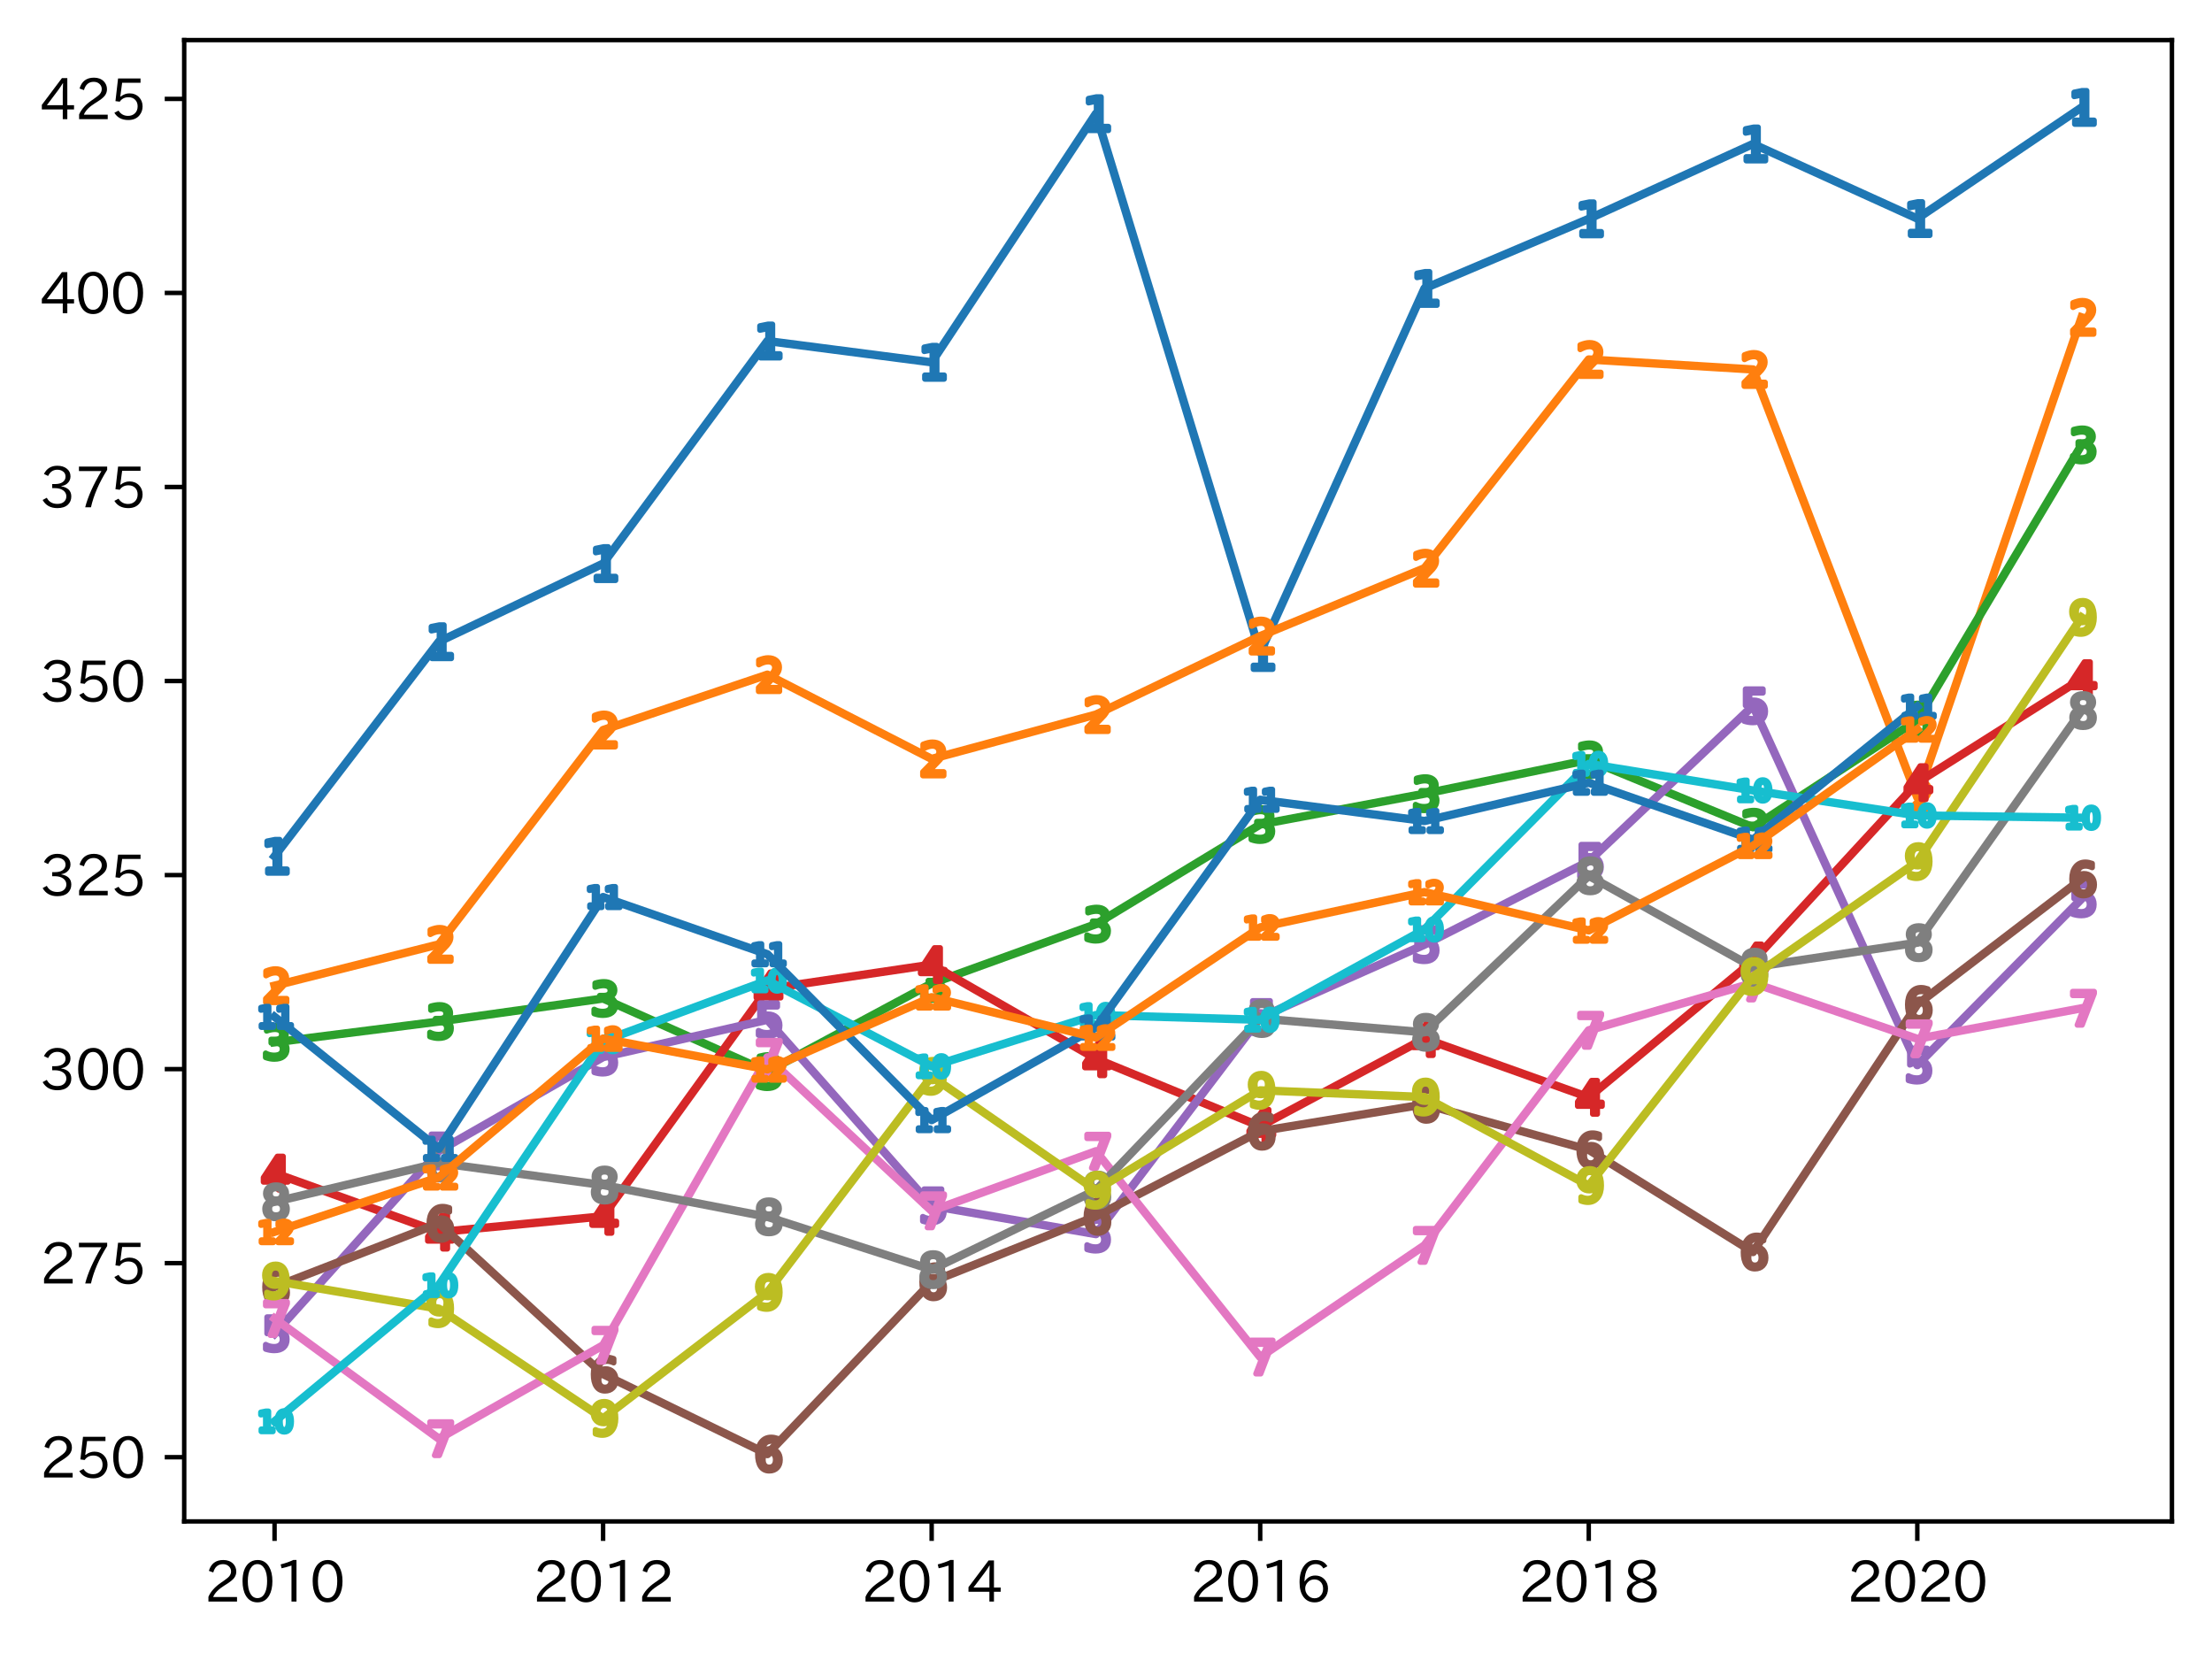 <?xml version="1.0" encoding="utf-8" standalone="no"?>
<!DOCTYPE svg PUBLIC "-//W3C//DTD SVG 1.1//EN"
  "http://www.w3.org/Graphics/SVG/1.1/DTD/svg11.dtd">
<svg xmlns:xlink="http://www.w3.org/1999/xlink" width="397.415pt" height="296.903pt" viewBox="0 0 397.415 296.903" xmlns="http://www.w3.org/2000/svg" version="1.1">
 <defs>
  <style type="text/css">*{stroke-linejoin: round; stroke-linecap: butt}</style>
 </defs>
 <g id="figure_1">
  <g id="patch_1">
   <path d="M 0 296.903 
L 397.415 296.903 
L 397.415 0 
L 0 0 
z
" style="fill: #ffffff"/>
  </g>
  <g id="axes_1">
   <g id="patch_2">
    <path d="M 33.095 273.312 
L 390.215 273.312 
L 390.215 7.2 
L 33.095 7.2 
z
" style="fill: #ffffff"/>
   </g>
   <g id="matplotlib.axis_1">
    <g id="xtick_1">
     <g id="line2d_1">
      <defs>
       <path id="m1f57b12d6d" d="M 0 0 
L 0 3.5 
" style="stroke: #000000; stroke-width: 0.8"/>
      </defs>
      <g>
       <use xlink:href="#m1f57b12d6d" x="49.328" y="273.312" style="stroke: #000000; stroke-width: 0.8"/>
      </g>
     </g>
     <g id="text_1">
      <!-- 2010 -->
      <g transform="translate(36.731 287.803)scale(0.1 -0.1)">
       <defs>
        <path id="IPAexGothic-32" d="M 3659 63 
L 447 63 
L 447 594 
Q 825 1475 1894 2203 
L 2072 2322 
Q 2619 2697 2791 2906 
Q 2988 3153 2988 3444 
Q 2988 3772 2756 4003 
Q 2500 4259 2084 4259 
Q 1250 4259 991 3328 
L 497 3506 
Q 853 4725 2116 4725 
Q 2806 4725 3216 4316 
Q 3575 3947 3575 3425 
Q 3575 3038 3344 2722 
Q 3131 2416 2366 1938 
L 2231 1856 
Q 1256 1253 978 569 
L 3659 569 
L 3659 63 
z
" transform="scale(0.016)"/>
        <path id="IPAexGothic-30" d="M 2038 4725 
Q 2881 4725 3334 3944 
Q 3694 3325 3694 2344 
Q 3694 1372 3334 741 
Q 2888 -31 2016 -31 
Q 1147 -31 700 741 
Q 341 1372 341 2350 
Q 341 3713 1000 4334 
Q 1419 4725 2038 4725 
z
M 2016 4266 
Q 1516 4266 1228 3759 
Q 934 3247 934 2344 
Q 934 1456 1222 947 
Q 1513 447 2016 447 
Q 2619 447 2909 1153 
Q 3100 1622 3100 2375 
Q 3100 3256 2806 3759 
Q 2509 4266 2016 4266 
z
" transform="scale(0.016)"/>
        <path id="IPAexGothic-31" d="M 2463 63 
L 1900 63 
L 1900 4103 
Q 1372 3922 788 3797 
L 684 4231 
Q 1519 4441 2106 4731 
L 2463 4731 
L 2463 63 
z
" transform="scale(0.016)"/>
       </defs>
       <use xlink:href="#IPAexGothic-32"/>
       <use xlink:href="#IPAexGothic-30" x="62.988"/>
       <use xlink:href="#IPAexGothic-31" x="125.977"/>
       <use xlink:href="#IPAexGothic-30" x="188.965"/>
      </g>
     </g>
    </g>
    <g id="xtick_2">
     <g id="line2d_2">
      <g>
       <use xlink:href="#m1f57b12d6d" x="108.356" y="273.312" style="stroke: #000000; stroke-width: 0.8"/>
      </g>
     </g>
     <g id="text_2">
      <!-- 2012 -->
      <g transform="translate(95.759 287.803)scale(0.1 -0.1)">
       <use xlink:href="#IPAexGothic-32"/>
       <use xlink:href="#IPAexGothic-30" x="62.988"/>
       <use xlink:href="#IPAexGothic-31" x="125.977"/>
       <use xlink:href="#IPAexGothic-32" x="188.965"/>
      </g>
     </g>
    </g>
    <g id="xtick_3">
     <g id="line2d_3">
      <g>
       <use xlink:href="#m1f57b12d6d" x="167.384" y="273.312" style="stroke: #000000; stroke-width: 0.8"/>
      </g>
     </g>
     <g id="text_3">
      <!-- 2014 -->
      <g transform="translate(154.787 287.803)scale(0.1 -0.1)">
       <defs>
        <path id="IPAexGothic-34" d="M 3813 1159 
L 3059 1159 
L 3059 63 
L 2547 63 
L 2547 1159 
L 197 1159 
L 197 1672 
L 2456 4678 
L 3059 4678 
L 3059 1634 
L 3813 1634 
L 3813 1159 
z
M 2578 4109 
L 2559 4109 
Q 2278 3656 2003 3284 
L 759 1634 
L 2547 1634 
L 2547 3144 
Q 2547 3481 2578 4109 
z
" transform="scale(0.016)"/>
       </defs>
       <use xlink:href="#IPAexGothic-32"/>
       <use xlink:href="#IPAexGothic-30" x="62.988"/>
       <use xlink:href="#IPAexGothic-31" x="125.977"/>
       <use xlink:href="#IPAexGothic-34" x="188.965"/>
      </g>
     </g>
    </g>
    <g id="xtick_4">
     <g id="line2d_4">
      <g>
       <use xlink:href="#m1f57b12d6d" x="226.412" y="273.312" style="stroke: #000000; stroke-width: 0.8"/>
      </g>
     </g>
     <g id="text_4">
      <!-- 2016 -->
      <g transform="translate(213.815 287.803)scale(0.1 -0.1)">
       <defs>
        <path id="IPAexGothic-36" d="M 1056 2328 
Q 1509 2981 2234 2981 
Q 2906 2981 3316 2513 
Q 3675 2106 3675 1522 
Q 3675 884 3272 434 
Q 2853 -31 2178 -31 
Q 1375 -31 922 581 
Q 481 1178 481 2228 
Q 481 3425 1013 4109 
Q 1494 4725 2272 4725 
Q 3191 4725 3609 4025 
L 3150 3775 
Q 2894 4266 2300 4266 
Q 1119 4266 1031 2328 
L 1056 2328 
z
M 2141 2547 
Q 1684 2547 1384 2206 
Q 1116 1900 1116 1541 
Q 1116 1156 1353 844 
Q 1672 428 2159 428 
Q 2669 428 2941 844 
Q 3125 1128 3125 1503 
Q 3125 1944 2881 2228 
Q 2600 2547 2141 2547 
z
" transform="scale(0.016)"/>
       </defs>
       <use xlink:href="#IPAexGothic-32"/>
       <use xlink:href="#IPAexGothic-30" x="62.988"/>
       <use xlink:href="#IPAexGothic-31" x="125.977"/>
       <use xlink:href="#IPAexGothic-36" x="188.965"/>
      </g>
     </g>
    </g>
    <g id="xtick_5">
     <g id="line2d_5">
      <g>
       <use xlink:href="#m1f57b12d6d" x="285.44" y="273.312" style="stroke: #000000; stroke-width: 0.8"/>
      </g>
     </g>
     <g id="text_5">
      <!-- 2018 -->
      <g transform="translate(272.844 287.803)scale(0.1 -0.1)">
       <defs>
        <path id="IPAexGothic-38" d="M 2541 2425 
Q 3700 2031 3700 1197 
Q 3700 541 3100 197 
Q 2663 -56 2016 -56 
Q 1366 -56 928 197 
Q 347 531 347 1178 
Q 347 1988 1409 2381 
L 1409 2400 
Q 481 2734 481 3509 
Q 481 4100 981 4456 
Q 1406 4756 2019 4756 
Q 2703 4756 3131 4403 
Q 3553 4069 3553 3566 
Q 3553 2706 2541 2444 
L 2541 2425 
z
M 2022 2625 
Q 2997 2856 2997 3528 
Q 2997 3916 2675 4150 
Q 2413 4347 2016 4347 
Q 1606 4347 1331 4128 
Q 1050 3897 1050 3522 
Q 1050 3150 1350 2925 
Q 1494 2809 1722 2722 
Q 1984 2616 2022 2625 
z
M 1978 2209 
Q 922 1931 922 1216 
Q 922 775 1313 556 
Q 1606 391 2009 391 
Q 2575 391 2881 697 
Q 3106 922 3106 1250 
Q 3106 1594 2794 1850 
Q 2609 1994 2350 2100 
Q 2047 2222 1978 2209 
z
" transform="scale(0.016)"/>
       </defs>
       <use xlink:href="#IPAexGothic-32"/>
       <use xlink:href="#IPAexGothic-30" x="62.988"/>
       <use xlink:href="#IPAexGothic-31" x="125.977"/>
       <use xlink:href="#IPAexGothic-38" x="188.965"/>
      </g>
     </g>
    </g>
    <g id="xtick_6">
     <g id="line2d_6">
      <g>
       <use xlink:href="#m1f57b12d6d" x="344.469" y="273.312" style="stroke: #000000; stroke-width: 0.8"/>
      </g>
     </g>
     <g id="text_6">
      <!-- 2020 -->
      <g transform="translate(331.872 287.803)scale(0.1 -0.1)">
       <use xlink:href="#IPAexGothic-32"/>
       <use xlink:href="#IPAexGothic-30" x="62.988"/>
       <use xlink:href="#IPAexGothic-32" x="125.977"/>
       <use xlink:href="#IPAexGothic-30" x="188.965"/>
      </g>
     </g>
    </g>
   </g>
   <g id="matplotlib.axis_2">
    <g id="ytick_1">
     <g id="line2d_7">
      <defs>
       <path id="md7efe5fd3a" d="M 0 0 
L -3.5 0 
" style="stroke: #000000; stroke-width: 0.8"/>
      </defs>
      <g>
       <use xlink:href="#md7efe5fd3a" x="33.095" y="261.774" style="stroke: #000000; stroke-width: 0.8"/>
      </g>
     </g>
     <g id="text_7">
      <!-- 250 -->
      <g transform="translate(7.2 265.519)scale(0.1 -0.1)">
       <defs>
        <path id="IPAexGothic-35" d="M 1178 2603 
Q 1634 2963 2172 2963 
Q 2816 2963 3241 2528 
Q 3638 2113 3638 1497 
Q 3638 938 3297 513 
Q 2869 -31 2031 -31 
Q 959 -31 469 784 
L 938 1028 
Q 1309 434 2013 434 
Q 2466 434 2769 716 
Q 3081 1013 3081 1503 
Q 3081 1966 2806 2241 
Q 2519 2528 2056 2528 
Q 1406 2528 1072 2028 
L 591 2091 
L 884 4634 
L 3406 4634 
L 3406 4153 
L 1341 4153 
L 1134 2603 
L 1178 2603 
z
" transform="scale(0.016)"/>
       </defs>
       <use xlink:href="#IPAexGothic-32"/>
       <use xlink:href="#IPAexGothic-35" x="62.988"/>
       <use xlink:href="#IPAexGothic-30" x="125.977"/>
      </g>
     </g>
    </g>
    <g id="ytick_2">
     <g id="line2d_8">
      <g>
       <use xlink:href="#md7efe5fd3a" x="33.095" y="226.916" style="stroke: #000000; stroke-width: 0.8"/>
      </g>
     </g>
     <g id="text_8">
      <!-- 275 -->
      <g transform="translate(7.2 230.661)scale(0.1 -0.1)">
       <defs>
        <path id="IPAexGothic-37" d="M 3597 4263 
Q 2238 2106 1778 63 
L 1131 63 
Q 1581 1834 2950 4128 
L 428 4128 
L 428 4634 
L 3597 4634 
L 3597 4263 
z
" transform="scale(0.016)"/>
       </defs>
       <use xlink:href="#IPAexGothic-32"/>
       <use xlink:href="#IPAexGothic-37" x="62.988"/>
       <use xlink:href="#IPAexGothic-35" x="125.977"/>
      </g>
     </g>
    </g>
    <g id="ytick_3">
     <g id="line2d_9">
      <g>
       <use xlink:href="#md7efe5fd3a" x="33.095" y="192.057" style="stroke: #000000; stroke-width: 0.8"/>
      </g>
     </g>
     <g id="text_9">
      <!-- 300 -->
      <g transform="translate(7.2 195.803)scale(0.1 -0.1)">
       <defs>
        <path id="IPAexGothic-33" d="M 2381 2419 
Q 3506 2216 3506 1278 
Q 3506 716 3128 356 
Q 2709 -31 1944 -31 
Q 797 -31 288 881 
L 756 1131 
Q 1109 441 1938 441 
Q 2425 441 2694 691 
Q 2950 928 2950 1291 
Q 2950 1719 2566 1978 
Q 2216 2213 1644 2213 
L 1363 2213 
L 1363 2669 
L 1656 2669 
Q 2231 2669 2534 2888 
Q 2859 3119 2859 3509 
Q 2859 3934 2494 4138 
Q 2259 4278 1931 4278 
Q 1238 4278 903 3578 
L 434 3803 
Q 897 4725 1938 4725 
Q 2597 4725 3006 4394 
Q 3416 4069 3416 3534 
Q 3416 3028 3019 2706 
Q 2763 2500 2381 2444 
L 2381 2419 
z
" transform="scale(0.016)"/>
       </defs>
       <use xlink:href="#IPAexGothic-33"/>
       <use xlink:href="#IPAexGothic-30" x="62.988"/>
       <use xlink:href="#IPAexGothic-30" x="125.977"/>
      </g>
     </g>
    </g>
    <g id="ytick_4">
     <g id="line2d_10">
      <g>
       <use xlink:href="#md7efe5fd3a" x="33.095" y="157.199" style="stroke: #000000; stroke-width: 0.8"/>
      </g>
     </g>
     <g id="text_10">
      <!-- 325 -->
      <g transform="translate(7.2 160.945)scale(0.1 -0.1)">
       <use xlink:href="#IPAexGothic-33"/>
       <use xlink:href="#IPAexGothic-32" x="62.988"/>
       <use xlink:href="#IPAexGothic-35" x="125.977"/>
      </g>
     </g>
    </g>
    <g id="ytick_5">
     <g id="line2d_11">
      <g>
       <use xlink:href="#md7efe5fd3a" x="33.095" y="122.341" style="stroke: #000000; stroke-width: 0.8"/>
      </g>
     </g>
     <g id="text_11">
      <!-- 350 -->
      <g transform="translate(7.2 126.086)scale(0.1 -0.1)">
       <use xlink:href="#IPAexGothic-33"/>
       <use xlink:href="#IPAexGothic-35" x="62.988"/>
       <use xlink:href="#IPAexGothic-30" x="125.977"/>
      </g>
     </g>
    </g>
    <g id="ytick_6">
     <g id="line2d_12">
      <g>
       <use xlink:href="#md7efe5fd3a" x="33.095" y="87.483" style="stroke: #000000; stroke-width: 0.8"/>
      </g>
     </g>
     <g id="text_12">
      <!-- 375 -->
      <g transform="translate(7.2 91.228)scale(0.1 -0.1)">
       <use xlink:href="#IPAexGothic-33"/>
       <use xlink:href="#IPAexGothic-37" x="62.988"/>
       <use xlink:href="#IPAexGothic-35" x="125.977"/>
      </g>
     </g>
    </g>
    <g id="ytick_7">
     <g id="line2d_13">
      <g>
       <use xlink:href="#md7efe5fd3a" x="33.095" y="52.625" style="stroke: #000000; stroke-width: 0.8"/>
      </g>
     </g>
     <g id="text_13">
      <!-- 400 -->
      <g transform="translate(7.2 56.37)scale(0.1 -0.1)">
       <use xlink:href="#IPAexGothic-34"/>
       <use xlink:href="#IPAexGothic-30" x="62.988"/>
       <use xlink:href="#IPAexGothic-30" x="125.977"/>
      </g>
     </g>
    </g>
    <g id="ytick_8">
     <g id="line2d_14">
      <g>
       <use xlink:href="#md7efe5fd3a" x="33.095" y="17.767" style="stroke: #000000; stroke-width: 0.8"/>
      </g>
     </g>
     <g id="text_14">
      <!-- 425 -->
      <g transform="translate(7.2 21.512)scale(0.1 -0.1)">
       <use xlink:href="#IPAexGothic-34"/>
       <use xlink:href="#IPAexGothic-32" x="62.988"/>
       <use xlink:href="#IPAexGothic-35" x="125.977"/>
      </g>
     </g>
    </g>
   </g>
   <g id="line2d_15">
    <path d="M 49.328 153.826 
L 78.842 115.28 
L 108.356 101.246 
L 137.87 61.261 
L 167.384 65.084 
L 196.898 20.42 
L 226.412 117.214 
L 255.926 51.815 
L 285.44 39.311 
L 314.954 25.863 
L 344.469 39.266 
L 373.983 19.296 
" clip-path="url(#p9fa47af8ca)" style="fill: none; stroke: #1f77b4; stroke-width: 1.5; stroke-linecap: square"/>
    <defs>
     <path id="ma69cc70242" d="M -1.217 2.317 
L 0.109 2.317 
L 0.109 -2.261 
L -1.334 -1.971 
L -1.334 -2.711 
L 0.101 -3 
L 0.912 -3 
L 0.912 2.317 
L 2.238 2.317 
L 2.238 3 
L -1.217 3 
L -1.217 2.317 
z
" style="stroke: #1f77b4"/>
    </defs>
    <g clip-path="url(#p9fa47af8ca)">
     <use xlink:href="#ma69cc70242" x="49.328" y="153.826" style="fill: #1f77b4; stroke: #1f77b4"/>
     <use xlink:href="#ma69cc70242" x="78.842" y="115.28" style="fill: #1f77b4; stroke: #1f77b4"/>
     <use xlink:href="#ma69cc70242" x="108.356" y="101.246" style="fill: #1f77b4; stroke: #1f77b4"/>
     <use xlink:href="#ma69cc70242" x="137.87" y="61.261" style="fill: #1f77b4; stroke: #1f77b4"/>
     <use xlink:href="#ma69cc70242" x="167.384" y="65.084" style="fill: #1f77b4; stroke: #1f77b4"/>
     <use xlink:href="#ma69cc70242" x="196.898" y="20.42" style="fill: #1f77b4; stroke: #1f77b4"/>
     <use xlink:href="#ma69cc70242" x="226.412" y="117.214" style="fill: #1f77b4; stroke: #1f77b4"/>
     <use xlink:href="#ma69cc70242" x="255.926" y="51.815" style="fill: #1f77b4; stroke: #1f77b4"/>
     <use xlink:href="#ma69cc70242" x="285.44" y="39.311" style="fill: #1f77b4; stroke: #1f77b4"/>
     <use xlink:href="#ma69cc70242" x="314.954" y="25.863" style="fill: #1f77b4; stroke: #1f77b4"/>
     <use xlink:href="#ma69cc70242" x="344.469" y="39.266" style="fill: #1f77b4; stroke: #1f77b4"/>
     <use xlink:href="#ma69cc70242" x="373.983" y="19.296" style="fill: #1f77b4; stroke: #1f77b4"/>
    </g>
   </g>
   <g id="line2d_16">
    <path d="M 49.328 177.068 
L 78.842 169.649 
L 108.356 131.14 
L 137.87 121.196 
L 167.384 136.334 
L 196.898 128.367 
L 226.412 114.264 
L 255.926 102.074 
L 285.44 64.576 
L 314.954 66.369 
L 344.469 143.256 
L 373.983 57.007 
" clip-path="url(#p9fa47af8ca)" style="fill: none; stroke: #ff7f0e; stroke-width: 1.5; stroke-linecap: square"/>
    <defs>
     <path id="ma09805a028" d="M -0.616 2.329 
L 2.167 2.329 
L 2.167 3 
L -1.575 3 
L -1.575 2.329 
Q -1.121 1.859 -0.338 1.069 
Q 0.447 0.277 0.647 0.047 
Q 1.03 -0.383 1.182 -0.681 
Q 1.335 -0.979 1.335 -1.267 
Q 1.335 -1.737 1.005 -2.032 
Q 0.675 -2.329 0.146 -2.329 
Q -0.229 -2.329 -0.646 -2.199 
Q -1.062 -2.069 -1.535 -1.804 
L -1.535 -2.61 
Q -1.054 -2.803 -0.636 -2.901 
Q -0.217 -3 0.131 -3 
Q 1.047 -3 1.591 -2.541 
Q 2.135 -2.084 2.135 -1.319 
Q 2.135 -0.955 1.999 -0.629 
Q 1.864 -0.304 1.504 0.138 
Q 1.405 0.253 0.876 0.8 
Q 0.348 1.347 -0.616 2.329 
z
" style="stroke: #ff7f0e"/>
    </defs>
    <g clip-path="url(#p9fa47af8ca)">
     <use xlink:href="#ma09805a028" x="49.328" y="177.068" style="fill: #ff7f0e; stroke: #ff7f0e"/>
     <use xlink:href="#ma09805a028" x="78.842" y="169.649" style="fill: #ff7f0e; stroke: #ff7f0e"/>
     <use xlink:href="#ma09805a028" x="108.356" y="131.14" style="fill: #ff7f0e; stroke: #ff7f0e"/>
     <use xlink:href="#ma09805a028" x="137.87" y="121.196" style="fill: #ff7f0e; stroke: #ff7f0e"/>
     <use xlink:href="#ma09805a028" x="167.384" y="136.334" style="fill: #ff7f0e; stroke: #ff7f0e"/>
     <use xlink:href="#ma09805a028" x="196.898" y="128.367" style="fill: #ff7f0e; stroke: #ff7f0e"/>
     <use xlink:href="#ma09805a028" x="226.412" y="114.264" style="fill: #ff7f0e; stroke: #ff7f0e"/>
     <use xlink:href="#ma09805a028" x="255.926" y="102.074" style="fill: #ff7f0e; stroke: #ff7f0e"/>
     <use xlink:href="#ma09805a028" x="285.44" y="64.576" style="fill: #ff7f0e; stroke: #ff7f0e"/>
     <use xlink:href="#ma09805a028" x="314.954" y="66.369" style="fill: #ff7f0e; stroke: #ff7f0e"/>
     <use xlink:href="#ma09805a028" x="344.469" y="143.256" style="fill: #ff7f0e; stroke: #ff7f0e"/>
     <use xlink:href="#ma09805a028" x="373.983" y="57.007" style="fill: #ff7f0e; stroke: #ff7f0e"/>
    </g>
   </g>
   <g id="line2d_17">
    <path d="M 49.328 187.245 
L 78.842 183.512 
L 108.356 179.374 
L 137.87 192.507 
L 167.384 176.675 
L 196.898 166.015 
L 226.412 148.114 
L 255.926 142.581 
L 285.44 136.509 
L 314.954 148.608 
L 344.469 129.358 
L 373.983 79.927 
" clip-path="url(#p9fa47af8ca)" style="fill: none; stroke: #2ca02c; stroke-width: 1.5; stroke-linecap: square"/>
    <defs>
     <path id="mab85d9e529" d="M 1.013 -0.231 
Q 1.575 -0.111 1.889 0.27 
Q 2.206 0.649 2.206 1.207 
Q 2.206 2.062 1.617 2.532 
Q 1.028 3 -0.056 3 
Q -0.42 3 -0.805 2.928 
Q -1.19 2.856 -1.601 2.712 
L -1.601 1.958 
Q -1.276 2.147 -0.889 2.244 
Q -0.501 2.341 -0.079 2.341 
Q 0.656 2.341 1.042 2.051 
Q 1.427 1.761 1.427 1.207 
Q 1.427 0.695 1.069 0.407 
Q 0.711 0.118 0.073 0.118 
L -0.602 0.118 
L -0.602 -0.525 
L 0.103 -0.525 
Q 0.68 -0.525 0.986 -0.755 
Q 1.292 -0.986 1.292 -1.42 
Q 1.292 -1.865 0.976 -2.103 
Q 0.661 -2.342 0.073 -2.342 
Q -0.25 -2.342 -0.618 -2.271 
Q -0.986 -2.202 -1.427 -2.056 
L -1.427 -2.752 
Q -0.981 -2.876 -0.592 -2.938 
Q -0.203 -3 0.142 -3 
Q 1.033 -3 1.551 -2.595 
Q 2.07 -2.191 2.07 -1.502 
Q 2.07 -1.021 1.795 -0.69 
Q 1.52 -0.359 1.013 -0.231 
z
" style="stroke: #2ca02c"/>
    </defs>
    <g clip-path="url(#p9fa47af8ca)">
     <use xlink:href="#mab85d9e529" x="49.328" y="187.245" style="fill: #2ca02c; stroke: #2ca02c"/>
     <use xlink:href="#mab85d9e529" x="78.842" y="183.512" style="fill: #2ca02c; stroke: #2ca02c"/>
     <use xlink:href="#mab85d9e529" x="108.356" y="179.374" style="fill: #2ca02c; stroke: #2ca02c"/>
     <use xlink:href="#mab85d9e529" x="137.87" y="192.507" style="fill: #2ca02c; stroke: #2ca02c"/>
     <use xlink:href="#mab85d9e529" x="167.384" y="176.675" style="fill: #2ca02c; stroke: #2ca02c"/>
     <use xlink:href="#mab85d9e529" x="196.898" y="166.015" style="fill: #2ca02c; stroke: #2ca02c"/>
     <use xlink:href="#mab85d9e529" x="226.412" y="148.114" style="fill: #2ca02c; stroke: #2ca02c"/>
     <use xlink:href="#mab85d9e529" x="255.926" y="142.581" style="fill: #2ca02c; stroke: #2ca02c"/>
     <use xlink:href="#mab85d9e529" x="285.44" y="136.509" style="fill: #2ca02c; stroke: #2ca02c"/>
     <use xlink:href="#mab85d9e529" x="314.954" y="148.608" style="fill: #2ca02c; stroke: #2ca02c"/>
     <use xlink:href="#mab85d9e529" x="344.469" y="129.358" style="fill: #2ca02c; stroke: #2ca02c"/>
     <use xlink:href="#mab85d9e529" x="373.983" y="79.927" style="fill: #2ca02c; stroke: #2ca02c"/>
    </g>
   </g>
   <g id="line2d_18">
    <path d="M 49.328 210.741 
L 78.842 221.338 
L 108.356 218.503 
L 137.87 177.649 
L 167.384 173.281 
L 196.898 190.198 
L 226.412 202.329 
L 255.926 186.573 
L 285.44 197.123 
L 314.954 172.63 
L 344.469 140.607 
L 373.983 121.923 
" clip-path="url(#p9fa47af8ca)" style="fill: none; stroke: #d62728; stroke-width: 1.5; stroke-linecap: square"/>
    <defs>
     <path id="m72f0d081ed" d="M 0.723 -2.293 
L -1.326 0.91 
L 0.723 0.91 
L 0.723 -2.293 
z
M 0.51 -3 
L 1.531 -3 
L 1.531 0.91 
L 2.387 0.91 
L 2.387 1.586 
L 1.531 1.586 
L 1.531 3 
L 0.723 3 
L 0.723 1.586 
L -1.985 1.586 
L -1.985 0.802 
L 0.51 -3 
z
" style="stroke: #d62728"/>
    </defs>
    <g clip-path="url(#p9fa47af8ca)">
     <use xlink:href="#m72f0d081ed" x="49.328" y="210.741" style="fill: #d62728; stroke: #d62728"/>
     <use xlink:href="#m72f0d081ed" x="78.842" y="221.338" style="fill: #d62728; stroke: #d62728"/>
     <use xlink:href="#m72f0d081ed" x="108.356" y="218.503" style="fill: #d62728; stroke: #d62728"/>
     <use xlink:href="#m72f0d081ed" x="137.87" y="177.649" style="fill: #d62728; stroke: #d62728"/>
     <use xlink:href="#m72f0d081ed" x="167.384" y="173.281" style="fill: #d62728; stroke: #d62728"/>
     <use xlink:href="#m72f0d081ed" x="196.898" y="190.198" style="fill: #d62728; stroke: #d62728"/>
     <use xlink:href="#m72f0d081ed" x="226.412" y="202.329" style="fill: #d62728; stroke: #d62728"/>
     <use xlink:href="#m72f0d081ed" x="255.926" y="186.573" style="fill: #d62728; stroke: #d62728"/>
     <use xlink:href="#m72f0d081ed" x="285.44" y="197.123" style="fill: #d62728; stroke: #d62728"/>
     <use xlink:href="#m72f0d081ed" x="314.954" y="172.63" style="fill: #d62728; stroke: #d62728"/>
     <use xlink:href="#m72f0d081ed" x="344.469" y="140.607" style="fill: #d62728; stroke: #d62728"/>
     <use xlink:href="#m72f0d081ed" x="373.983" y="121.923" style="fill: #d62728; stroke: #d62728"/>
    </g>
   </g>
   <g id="line2d_19">
    <path d="M 49.328 239.599 
L 78.842 206.765 
L 108.356 189.898 
L 137.87 183.197 
L 167.384 216.616 
L 196.898 221.698 
L 226.412 182.792 
L 255.926 169.703 
L 285.44 154.726 
L 314.954 126.794 
L 344.469 191.338 
L 373.983 161.472 
" clip-path="url(#p9fa47af8ca)" style="fill: none; stroke: #9467bd; stroke-width: 1.5; stroke-linecap: square"/>
    <defs>
     <path id="mf9be03468b" d="M -1.344 -3 
L 1.782 -3 
L 1.782 -2.329 
L -0.615 -2.329 
L -0.615 -0.887 
Q -0.442 -0.947 -0.269 -0.976 
Q -0.095 -1.005 0.079 -1.005 
Q 1.064 -1.005 1.639 -0.465 
Q 2.215 0.075 2.215 0.997 
Q 2.215 1.947 1.624 2.474 
Q 1.032 3 -0.044 3 
Q -0.414 3 -0.799 2.937 
Q -1.182 2.874 -1.592 2.748 
L -1.592 1.947 
Q -1.238 2.14 -0.86 2.234 
Q -0.481 2.329 -0.06 2.329 
Q 0.622 2.329 1.02 1.971 
Q 1.418 1.613 1.418 0.997 
Q 1.418 0.383 1.02 0.025 
Q 0.622 -0.335 -0.06 -0.335 
Q -0.379 -0.335 -0.697 -0.264 
Q -1.013 -0.194 -1.344 -0.044 
L -1.344 -3 
z
" style="stroke: #9467bd"/>
    </defs>
    <g clip-path="url(#p9fa47af8ca)">
     <use xlink:href="#mf9be03468b" x="49.328" y="239.599" style="fill: #9467bd; stroke: #9467bd"/>
     <use xlink:href="#mf9be03468b" x="78.842" y="206.765" style="fill: #9467bd; stroke: #9467bd"/>
     <use xlink:href="#mf9be03468b" x="108.356" y="189.898" style="fill: #9467bd; stroke: #9467bd"/>
     <use xlink:href="#mf9be03468b" x="137.87" y="183.197" style="fill: #9467bd; stroke: #9467bd"/>
     <use xlink:href="#mf9be03468b" x="167.384" y="216.616" style="fill: #9467bd; stroke: #9467bd"/>
     <use xlink:href="#mf9be03468b" x="196.898" y="221.698" style="fill: #9467bd; stroke: #9467bd"/>
     <use xlink:href="#mf9be03468b" x="226.412" y="182.792" style="fill: #9467bd; stroke: #9467bd"/>
     <use xlink:href="#mf9be03468b" x="255.926" y="169.703" style="fill: #9467bd; stroke: #9467bd"/>
     <use xlink:href="#mf9be03468b" x="285.44" y="154.726" style="fill: #9467bd; stroke: #9467bd"/>
     <use xlink:href="#mf9be03468b" x="314.954" y="126.794" style="fill: #9467bd; stroke: #9467bd"/>
     <use xlink:href="#mf9be03468b" x="344.469" y="191.338" style="fill: #9467bd; stroke: #9467bd"/>
     <use xlink:href="#mf9be03468b" x="373.983" y="161.472" style="fill: #9467bd; stroke: #9467bd"/>
    </g>
   </g>
   <g id="line2d_20">
    <path d="M 49.328 231.192 
L 78.842 219.758 
L 108.356 246.854 
L 137.87 261.216 
L 167.384 230.262 
L 196.898 218.503 
L 226.412 203.212 
L 255.926 198.378 
L 285.44 206.558 
L 314.954 224.917 
L 344.469 180.438 
L 373.983 157.896 
" clip-path="url(#p9fa47af8ca)" style="fill: none; stroke: #8c564b; stroke-width: 1.5; stroke-linecap: square"/>
    <defs>
     <path id="m7801ea1792" d="M 0.345 -0.315 
Q -0.182 -0.315 -0.49 0.045 
Q -0.798 0.405 -0.798 1.032 
Q -0.798 1.655 -0.49 2.018 
Q -0.182 2.38 0.345 2.38 
Q 0.872 2.38 1.179 2.018 
Q 1.487 1.655 1.487 1.032 
Q 1.487 0.405 1.179 0.045 
Q 0.872 -0.315 0.345 -0.315 
z
M 1.898 -2.768 
L 1.898 -2.056 
Q 1.603 -2.194 1.303 -2.268 
Q 1.003 -2.342 0.708 -2.342 
Q -0.066 -2.342 -0.475 -1.819 
Q -0.883 -1.296 -0.941 -0.239 
Q -0.713 -0.576 -0.369 -0.755 
Q -0.023 -0.935 0.391 -0.935 
Q 1.262 -0.935 1.768 -0.406 
Q 2.274 0.122 2.274 1.032 
Q 2.274 1.923 1.747 2.462 
Q 1.22 3 0.345 3 
Q -0.659 3 -1.189 2.232 
Q -1.72 1.462 -1.72 0.002 
Q -1.72 -1.369 -1.069 -2.184 
Q -0.418 -3 0.677 -3 
Q 0.972 -3 1.272 -2.942 
Q 1.572 -2.883 1.898 -2.768 
z
" style="stroke: #8c564b"/>
    </defs>
    <g clip-path="url(#p9fa47af8ca)">
     <use xlink:href="#m7801ea1792" x="49.328" y="231.192" style="fill: #8c564b; stroke: #8c564b"/>
     <use xlink:href="#m7801ea1792" x="78.842" y="219.758" style="fill: #8c564b; stroke: #8c564b"/>
     <use xlink:href="#m7801ea1792" x="108.356" y="246.854" style="fill: #8c564b; stroke: #8c564b"/>
     <use xlink:href="#m7801ea1792" x="137.87" y="261.216" style="fill: #8c564b; stroke: #8c564b"/>
     <use xlink:href="#m7801ea1792" x="167.384" y="230.262" style="fill: #8c564b; stroke: #8c564b"/>
     <use xlink:href="#m7801ea1792" x="196.898" y="218.503" style="fill: #8c564b; stroke: #8c564b"/>
     <use xlink:href="#m7801ea1792" x="226.412" y="203.212" style="fill: #8c564b; stroke: #8c564b"/>
     <use xlink:href="#m7801ea1792" x="255.926" y="198.378" style="fill: #8c564b; stroke: #8c564b"/>
     <use xlink:href="#m7801ea1792" x="285.44" y="206.558" style="fill: #8c564b; stroke: #8c564b"/>
     <use xlink:href="#m7801ea1792" x="314.954" y="224.917" style="fill: #8c564b; stroke: #8c564b"/>
     <use xlink:href="#m7801ea1792" x="344.469" y="180.438" style="fill: #8c564b; stroke: #8c564b"/>
     <use xlink:href="#m7801ea1792" x="373.983" y="157.896" style="fill: #8c564b; stroke: #8c564b"/>
    </g>
   </g>
   <g id="line2d_21">
    <path d="M 49.328 236.856 
L 78.842 258.445 
L 108.356 241.668 
L 137.87 189.943 
L 167.384 217.515 
L 196.898 206.81 
L 226.412 243.782 
L 255.926 223.722 
L 285.44 185.086 
L 314.954 176.585 
L 344.469 186.615 
L 373.983 181.128 
" clip-path="url(#p9fa47af8ca)" style="fill: none; stroke: #e377c2; stroke-width: 1.5; stroke-linecap: square"/>
    <defs>
     <path id="mda3eaabf99" d="M -1.591 -3 
L 2.266 -3 
L 2.266 -2.654 
L 0.088 3 
L -0.759 3 
L 1.29 -2.316 
L -1.591 -2.316 
L -1.591 -3 
z
" style="stroke: #e377c2"/>
    </defs>
    <g clip-path="url(#p9fa47af8ca)">
     <use xlink:href="#mda3eaabf99" x="49.328" y="236.856" style="fill: #e377c2; stroke: #e377c2"/>
     <use xlink:href="#mda3eaabf99" x="78.842" y="258.445" style="fill: #e377c2; stroke: #e377c2"/>
     <use xlink:href="#mda3eaabf99" x="108.356" y="241.668" style="fill: #e377c2; stroke: #e377c2"/>
     <use xlink:href="#mda3eaabf99" x="137.87" y="189.943" style="fill: #e377c2; stroke: #e377c2"/>
     <use xlink:href="#mda3eaabf99" x="167.384" y="217.515" style="fill: #e377c2; stroke: #e377c2"/>
     <use xlink:href="#mda3eaabf99" x="196.898" y="206.81" style="fill: #e377c2; stroke: #e377c2"/>
     <use xlink:href="#mda3eaabf99" x="226.412" y="243.782" style="fill: #e377c2; stroke: #e377c2"/>
     <use xlink:href="#mda3eaabf99" x="255.926" y="223.722" style="fill: #e377c2; stroke: #e377c2"/>
     <use xlink:href="#mda3eaabf99" x="285.44" y="185.086" style="fill: #e377c2; stroke: #e377c2"/>
     <use xlink:href="#mda3eaabf99" x="314.954" y="176.585" style="fill: #e377c2; stroke: #e377c2"/>
     <use xlink:href="#mda3eaabf99" x="344.469" y="186.615" style="fill: #e377c2; stroke: #e377c2"/>
     <use xlink:href="#mda3eaabf99" x="373.983" y="181.128" style="fill: #e377c2; stroke: #e377c2"/>
    </g>
   </g>
   <g id="line2d_22">
    <path d="M 49.328 215.896 
L 78.842 208.924 
L 108.356 212.882 
L 137.87 218.595 
L 167.384 228.085 
L 196.898 213.782 
L 226.412 182.972 
L 255.926 185.446 
L 285.44 157.334 
L 314.954 173.751 
L 344.469 169.343 
L 373.983 127.649 
" clip-path="url(#p9fa47af8ca)" style="fill: none; stroke: #7f7f7f; stroke-width: 1.5; stroke-linecap: square"/>
    <defs>
     <path id="m2cbd33a8a0" d="M 0.269 0.141 
Q -0.289 0.141 -0.609 0.439 
Q -0.927 0.738 -0.927 1.26 
Q -0.927 1.783 -0.609 2.082 
Q -0.289 2.38 0.269 2.38 
Q 0.827 2.38 1.148 2.08 
Q 1.47 1.779 1.47 1.26 
Q 1.47 0.738 1.15 0.439 
Q 0.832 0.141 0.269 0.141 
z
M -0.513 -0.191 
Q -1.016 -0.315 -1.298 -0.66 
Q -1.578 -1.006 -1.578 -1.502 
Q -1.578 -2.194 -1.084 -2.597 
Q -0.59 -3 0.269 -3 
Q 1.133 -3 1.625 -2.597 
Q 2.117 -2.194 2.117 -1.502 
Q 2.117 -1.006 1.836 -0.66 
Q 1.555 -0.315 1.056 -0.191 
Q 1.621 -0.06 1.936 0.324 
Q 2.252 0.707 2.252 1.26 
Q 2.252 2.101 1.739 2.551 
Q 1.226 3 0.269 3 
Q -0.687 3 -1.201 2.551 
Q -1.714 2.101 -1.714 1.26 
Q -1.714 0.707 -1.397 0.324 
Q -1.078 -0.06 -0.513 -0.191 
z
M -0.799 -1.427 
Q -0.799 -0.979 -0.519 -0.727 
Q -0.238 -0.475 0.269 -0.475 
Q 0.773 -0.475 1.057 -0.727 
Q 1.342 -0.979 1.342 -1.427 
Q 1.342 -1.877 1.057 -2.129 
Q 0.773 -2.38 0.269 -2.38 
Q -0.238 -2.38 -0.519 -2.129 
Q -0.799 -1.877 -0.799 -1.427 
z
" style="stroke: #7f7f7f"/>
    </defs>
    <g clip-path="url(#p9fa47af8ca)">
     <use xlink:href="#m2cbd33a8a0" x="49.328" y="215.896" style="fill: #7f7f7f; stroke: #7f7f7f"/>
     <use xlink:href="#m2cbd33a8a0" x="78.842" y="208.924" style="fill: #7f7f7f; stroke: #7f7f7f"/>
     <use xlink:href="#m2cbd33a8a0" x="108.356" y="212.882" style="fill: #7f7f7f; stroke: #7f7f7f"/>
     <use xlink:href="#m2cbd33a8a0" x="137.87" y="218.595" style="fill: #7f7f7f; stroke: #7f7f7f"/>
     <use xlink:href="#m2cbd33a8a0" x="167.384" y="228.085" style="fill: #7f7f7f; stroke: #7f7f7f"/>
     <use xlink:href="#m2cbd33a8a0" x="196.898" y="213.782" style="fill: #7f7f7f; stroke: #7f7f7f"/>
     <use xlink:href="#m2cbd33a8a0" x="226.412" y="182.972" style="fill: #7f7f7f; stroke: #7f7f7f"/>
     <use xlink:href="#m2cbd33a8a0" x="255.926" y="185.446" style="fill: #7f7f7f; stroke: #7f7f7f"/>
     <use xlink:href="#m2cbd33a8a0" x="285.44" y="157.334" style="fill: #7f7f7f; stroke: #7f7f7f"/>
     <use xlink:href="#m2cbd33a8a0" x="314.954" y="173.751" style="fill: #7f7f7f; stroke: #7f7f7f"/>
     <use xlink:href="#m2cbd33a8a0" x="344.469" y="169.343" style="fill: #7f7f7f; stroke: #7f7f7f"/>
     <use xlink:href="#m2cbd33a8a0" x="373.983" y="127.649" style="fill: #7f7f7f; stroke: #7f7f7f"/>
    </g>
   </g>
   <g id="line2d_23">
    <path d="M 49.328 230.123 
L 78.842 235.096 
L 108.356 254.802 
L 137.87 232.168 
L 167.384 193.359 
L 196.898 213.809 
L 226.412 195.869 
L 255.926 197.077 
L 285.44 212.972 
L 314.954 175.418 
L 344.469 154.782 
L 373.983 110.908 
" clip-path="url(#p9fa47af8ca)" style="fill: none; stroke: #bcbd22; stroke-width: 1.5; stroke-linecap: square"/>
    <defs>
     <path id="m8a88dac423" d="M -1.373 2.767 
L -1.373 2.054 
Q -1.078 2.194 -0.777 2.268 
Q -0.475 2.341 -0.183 2.341 
Q 0.591 2.341 0.999 1.82 
Q 1.408 1.3 1.466 0.237 
Q 1.242 0.571 0.896 0.749 
Q 0.552 0.928 0.134 0.928 
Q -0.734 0.928 -1.239 0.403 
Q -1.745 -0.122 -1.745 -1.033 
Q -1.745 -1.923 -1.218 -2.461 
Q -0.692 -3 0.183 -3 
Q 1.187 -3 1.715 -2.23 
Q 2.245 -1.462 2.245 0.002 
Q 2.245 1.369 1.595 2.184 
Q 0.947 3 -0.149 3 
Q -0.444 3 -0.746 2.942 
Q -1.047 2.883 -1.373 2.767 
z
M 0.183 0.315 
Q 0.71 0.315 1.018 -0.044 
Q 1.326 -0.405 1.326 -1.033 
Q 1.326 -1.656 1.018 -2.018 
Q 0.71 -2.38 0.183 -2.38 
Q -0.343 -2.38 -0.651 -2.018 
Q -0.958 -1.656 -0.958 -1.033 
Q -0.958 -0.405 -0.651 -0.044 
Q -0.343 0.315 0.183 0.315 
z
" style="stroke: #bcbd22"/>
    </defs>
    <g clip-path="url(#p9fa47af8ca)">
     <use xlink:href="#m8a88dac423" x="49.328" y="230.123" style="fill: #bcbd22; stroke: #bcbd22"/>
     <use xlink:href="#m8a88dac423" x="78.842" y="235.096" style="fill: #bcbd22; stroke: #bcbd22"/>
     <use xlink:href="#m8a88dac423" x="108.356" y="254.802" style="fill: #bcbd22; stroke: #bcbd22"/>
     <use xlink:href="#m8a88dac423" x="137.87" y="232.168" style="fill: #bcbd22; stroke: #bcbd22"/>
     <use xlink:href="#m8a88dac423" x="167.384" y="193.359" style="fill: #bcbd22; stroke: #bcbd22"/>
     <use xlink:href="#m8a88dac423" x="196.898" y="213.809" style="fill: #bcbd22; stroke: #bcbd22"/>
     <use xlink:href="#m8a88dac423" x="226.412" y="195.869" style="fill: #bcbd22; stroke: #bcbd22"/>
     <use xlink:href="#m8a88dac423" x="255.926" y="197.077" style="fill: #bcbd22; stroke: #bcbd22"/>
     <use xlink:href="#m8a88dac423" x="285.44" y="212.972" style="fill: #bcbd22; stroke: #bcbd22"/>
     <use xlink:href="#m8a88dac423" x="314.954" y="175.418" style="fill: #bcbd22; stroke: #bcbd22"/>
     <use xlink:href="#m8a88dac423" x="344.469" y="154.782" style="fill: #bcbd22; stroke: #bcbd22"/>
     <use xlink:href="#m8a88dac423" x="373.983" y="110.908" style="fill: #bcbd22; stroke: #bcbd22"/>
    </g>
   </g>
   <g id="line2d_24">
    <path d="M 49.328 255.342 
L 78.842 230.874 
L 108.356 187.02 
L 137.87 176.135 
L 167.384 191.563 
L 196.898 182.342 
L 226.412 183.197 
L 255.926 166.96 
L 285.44 137.229 
L 314.954 141.997 
L 344.469 146.494 
L 373.983 146.899 
" clip-path="url(#p9fa47af8ca)" style="fill: none; stroke: #17becf; stroke-width: 1.5; stroke-linecap: square"/>
    <defs>
     <path id="mf8edeeec2f" d="M -2.383 1.398 
L -1.581 1.398 
L -1.581 -1.369 
L -2.454 -1.194 
L -2.454 -1.641 
L -1.586 -1.816 
L -1.096 -1.816 
L -1.096 1.398 
L -0.294 1.398 
L -0.294 1.811 
L -2.383 1.811 
L -2.383 1.398 
z
M 1.746 -1.493 
Q 1.368 -1.493 1.176 -1.12 
Q 0.986 -0.747 0.986 0.001 
Q 0.986 0.747 1.176 1.12 
Q 1.368 1.493 1.746 1.493 
Q 2.128 1.493 2.318 1.12 
Q 2.51 0.747 2.51 0.001 
Q 2.51 -0.747 2.318 -1.12 
Q 2.128 -1.493 1.746 -1.493 
z
M 1.746 -1.881 
Q 2.356 -1.881 2.678 -1.399 
Q 3 -0.917 3 0.001 
Q 3 0.917 2.678 1.4 
Q 2.356 1.881 1.746 1.881 
Q 1.137 1.881 0.815 1.4 
Q 0.493 0.917 0.493 0.001 
Q 0.493 -0.917 0.815 -1.399 
Q 1.137 -1.881 1.746 -1.881 
z
" style="stroke: #17becf"/>
    </defs>
    <g clip-path="url(#p9fa47af8ca)">
     <use xlink:href="#mf8edeeec2f" x="49.328" y="255.342" style="fill: #17becf; stroke: #17becf"/>
     <use xlink:href="#mf8edeeec2f" x="78.842" y="230.874" style="fill: #17becf; stroke: #17becf"/>
     <use xlink:href="#mf8edeeec2f" x="108.356" y="187.02" style="fill: #17becf; stroke: #17becf"/>
     <use xlink:href="#mf8edeeec2f" x="137.87" y="176.135" style="fill: #17becf; stroke: #17becf"/>
     <use xlink:href="#mf8edeeec2f" x="167.384" y="191.563" style="fill: #17becf; stroke: #17becf"/>
     <use xlink:href="#mf8edeeec2f" x="196.898" y="182.342" style="fill: #17becf; stroke: #17becf"/>
     <use xlink:href="#mf8edeeec2f" x="226.412" y="183.197" style="fill: #17becf; stroke: #17becf"/>
     <use xlink:href="#mf8edeeec2f" x="255.926" y="166.96" style="fill: #17becf; stroke: #17becf"/>
     <use xlink:href="#mf8edeeec2f" x="285.44" y="137.229" style="fill: #17becf; stroke: #17becf"/>
     <use xlink:href="#mf8edeeec2f" x="314.954" y="141.997" style="fill: #17becf; stroke: #17becf"/>
     <use xlink:href="#mf8edeeec2f" x="344.469" y="146.494" style="fill: #17becf; stroke: #17becf"/>
     <use xlink:href="#mf8edeeec2f" x="373.983" y="146.899" style="fill: #17becf; stroke: #17becf"/>
    </g>
   </g>
   <g id="line2d_25">
    <path d="M 49.328 182.669 
L 78.842 206.373 
L 108.356 161.15 
L 137.87 171.421 
L 167.384 201.214 
L 196.898 184.575 
L 226.412 143.674 
L 255.926 147.486 
L 285.44 140.607 
L 314.954 150.832 
L 344.469 126.942 
" clip-path="url(#p9fa47af8ca)" style="fill: none; stroke: #1f77b4; stroke-width: 1.5; stroke-linecap: square"/>
    <defs>
     <path id="mdd8eae73fe" d="M -2.369 1.432 
L -1.55 1.432 
L -1.55 -1.397 
L -2.442 -1.218 
L -2.442 -1.675 
L -1.555 -1.853 
L -1.054 -1.853 
L -1.054 1.432 
L -0.235 1.432 
L -0.235 1.853 
L -2.369 1.853 
L -2.369 1.432 
z
M 0.865 1.432 
L 1.684 1.432 
L 1.684 -1.397 
L 0.793 -1.218 
L 0.793 -1.675 
L 1.68 -1.853 
L 2.181 -1.853 
L 2.181 1.432 
L 3 1.432 
L 3 1.853 
L 0.865 1.853 
L 0.865 1.432 
z
" style="stroke: #1f77b4"/>
    </defs>
    <g clip-path="url(#p9fa47af8ca)">
     <use xlink:href="#mdd8eae73fe" x="49.328" y="182.669" style="fill: #1f77b4; stroke: #1f77b4"/>
     <use xlink:href="#mdd8eae73fe" x="78.842" y="206.373" style="fill: #1f77b4; stroke: #1f77b4"/>
     <use xlink:href="#mdd8eae73fe" x="108.356" y="161.15" style="fill: #1f77b4; stroke: #1f77b4"/>
     <use xlink:href="#mdd8eae73fe" x="137.87" y="171.421" style="fill: #1f77b4; stroke: #1f77b4"/>
     <use xlink:href="#mdd8eae73fe" x="167.384" y="201.214" style="fill: #1f77b4; stroke: #1f77b4"/>
     <use xlink:href="#mdd8eae73fe" x="196.898" y="184.575" style="fill: #1f77b4; stroke: #1f77b4"/>
     <use xlink:href="#mdd8eae73fe" x="226.412" y="143.674" style="fill: #1f77b4; stroke: #1f77b4"/>
     <use xlink:href="#mdd8eae73fe" x="255.926" y="147.486" style="fill: #1f77b4; stroke: #1f77b4"/>
     <use xlink:href="#mdd8eae73fe" x="285.44" y="140.607" style="fill: #1f77b4; stroke: #1f77b4"/>
     <use xlink:href="#mdd8eae73fe" x="314.954" y="150.832" style="fill: #1f77b4; stroke: #1f77b4"/>
     <use xlink:href="#mdd8eae73fe" x="344.469" y="126.942" style="fill: #1f77b4; stroke: #1f77b4"/>
    </g>
   </g>
   <g id="line2d_26">
    <path d="M 49.328 221.293 
L 78.842 211.488 
L 108.356 186.57 
L 137.87 192.102 
L 167.384 179.149 
L 196.898 186.39 
L 226.412 166.6 
L 255.926 160.258 
L 285.44 167.139 
L 314.954 151.937 
L 344.469 131.022 
" clip-path="url(#p9fa47af8ca)" style="fill: none; stroke: #ff7f0e; stroke-width: 1.5; stroke-linecap: square"/>
    <defs>
     <path id="mc0bde339cc" d="M -2.365 1.475 
L -1.541 1.475 
L -1.541 -1.372 
L -2.438 -1.192 
L -2.438 -1.652 
L -1.545 -1.832 
L -1.041 -1.832 
L -1.041 1.475 
L -0.216 1.475 
L -0.216 1.899 
L -2.365 1.899 
L -2.365 1.475 
z
M 1.238 1.475 
L 3 1.475 
L 3 1.899 
L 0.631 1.899 
L 0.631 1.475 
Q 0.918 1.177 1.414 0.677 
Q 1.911 0.175 2.038 0.03 
Q 2.28 -0.242 2.376 -0.431 
Q 2.473 -0.62 2.473 -0.802 
Q 2.473 -1.1 2.264 -1.287 
Q 2.056 -1.475 1.72 -1.475 
Q 1.483 -1.475 1.219 -1.392 
Q 0.956 -1.31 0.656 -1.142 
L 0.656 -1.652 
Q 0.961 -1.775 1.225 -1.837 
Q 1.491 -1.899 1.711 -1.899 
Q 2.291 -1.899 2.635 -1.609 
Q 2.98 -1.319 2.98 -0.835 
Q 2.98 -0.605 2.894 -0.398 
Q 2.808 -0.193 2.58 0.087 
Q 2.518 0.16 2.183 0.506 
Q 1.848 0.852 1.238 1.475 
z
" style="stroke: #ff7f0e"/>
    </defs>
    <g clip-path="url(#p9fa47af8ca)">
     <use xlink:href="#mc0bde339cc" x="49.328" y="221.293" style="fill: #ff7f0e; stroke: #ff7f0e"/>
     <use xlink:href="#mc0bde339cc" x="78.842" y="211.488" style="fill: #ff7f0e; stroke: #ff7f0e"/>
     <use xlink:href="#mc0bde339cc" x="108.356" y="186.57" style="fill: #ff7f0e; stroke: #ff7f0e"/>
     <use xlink:href="#mc0bde339cc" x="137.87" y="192.102" style="fill: #ff7f0e; stroke: #ff7f0e"/>
     <use xlink:href="#mc0bde339cc" x="167.384" y="179.149" style="fill: #ff7f0e; stroke: #ff7f0e"/>
     <use xlink:href="#mc0bde339cc" x="196.898" y="186.39" style="fill: #ff7f0e; stroke: #ff7f0e"/>
     <use xlink:href="#mc0bde339cc" x="226.412" y="166.6" style="fill: #ff7f0e; stroke: #ff7f0e"/>
     <use xlink:href="#mc0bde339cc" x="255.926" y="160.258" style="fill: #ff7f0e; stroke: #ff7f0e"/>
     <use xlink:href="#mc0bde339cc" x="285.44" y="167.139" style="fill: #ff7f0e; stroke: #ff7f0e"/>
     <use xlink:href="#mc0bde339cc" x="314.954" y="151.937" style="fill: #ff7f0e; stroke: #ff7f0e"/>
     <use xlink:href="#mc0bde339cc" x="344.469" y="131.022" style="fill: #ff7f0e; stroke: #ff7f0e"/>
    </g>
   </g>
   <g id="patch_3">
    <path d="M 33.095 273.312 
L 33.095 7.2 
" style="fill: none; stroke: #000000; stroke-width: 0.8; stroke-linejoin: miter; stroke-linecap: square"/>
   </g>
   <g id="patch_4">
    <path d="M 390.215 273.312 
L 390.215 7.2 
" style="fill: none; stroke: #000000; stroke-width: 0.8; stroke-linejoin: miter; stroke-linecap: square"/>
   </g>
   <g id="patch_5">
    <path d="M 33.095 273.312 
L 390.215 273.312 
" style="fill: none; stroke: #000000; stroke-width: 0.8; stroke-linejoin: miter; stroke-linecap: square"/>
   </g>
   <g id="patch_6">
    <path d="M 33.095 7.2 
L 390.215 7.2 
" style="fill: none; stroke: #000000; stroke-width: 0.8; stroke-linejoin: miter; stroke-linecap: square"/>
   </g>
  </g>
 </g>
 <defs>
  <clipPath id="p9fa47af8ca">
   <rect x="33.095" y="7.2" width="357.12" height="266.112"/>
  </clipPath>
 </defs>
</svg>
